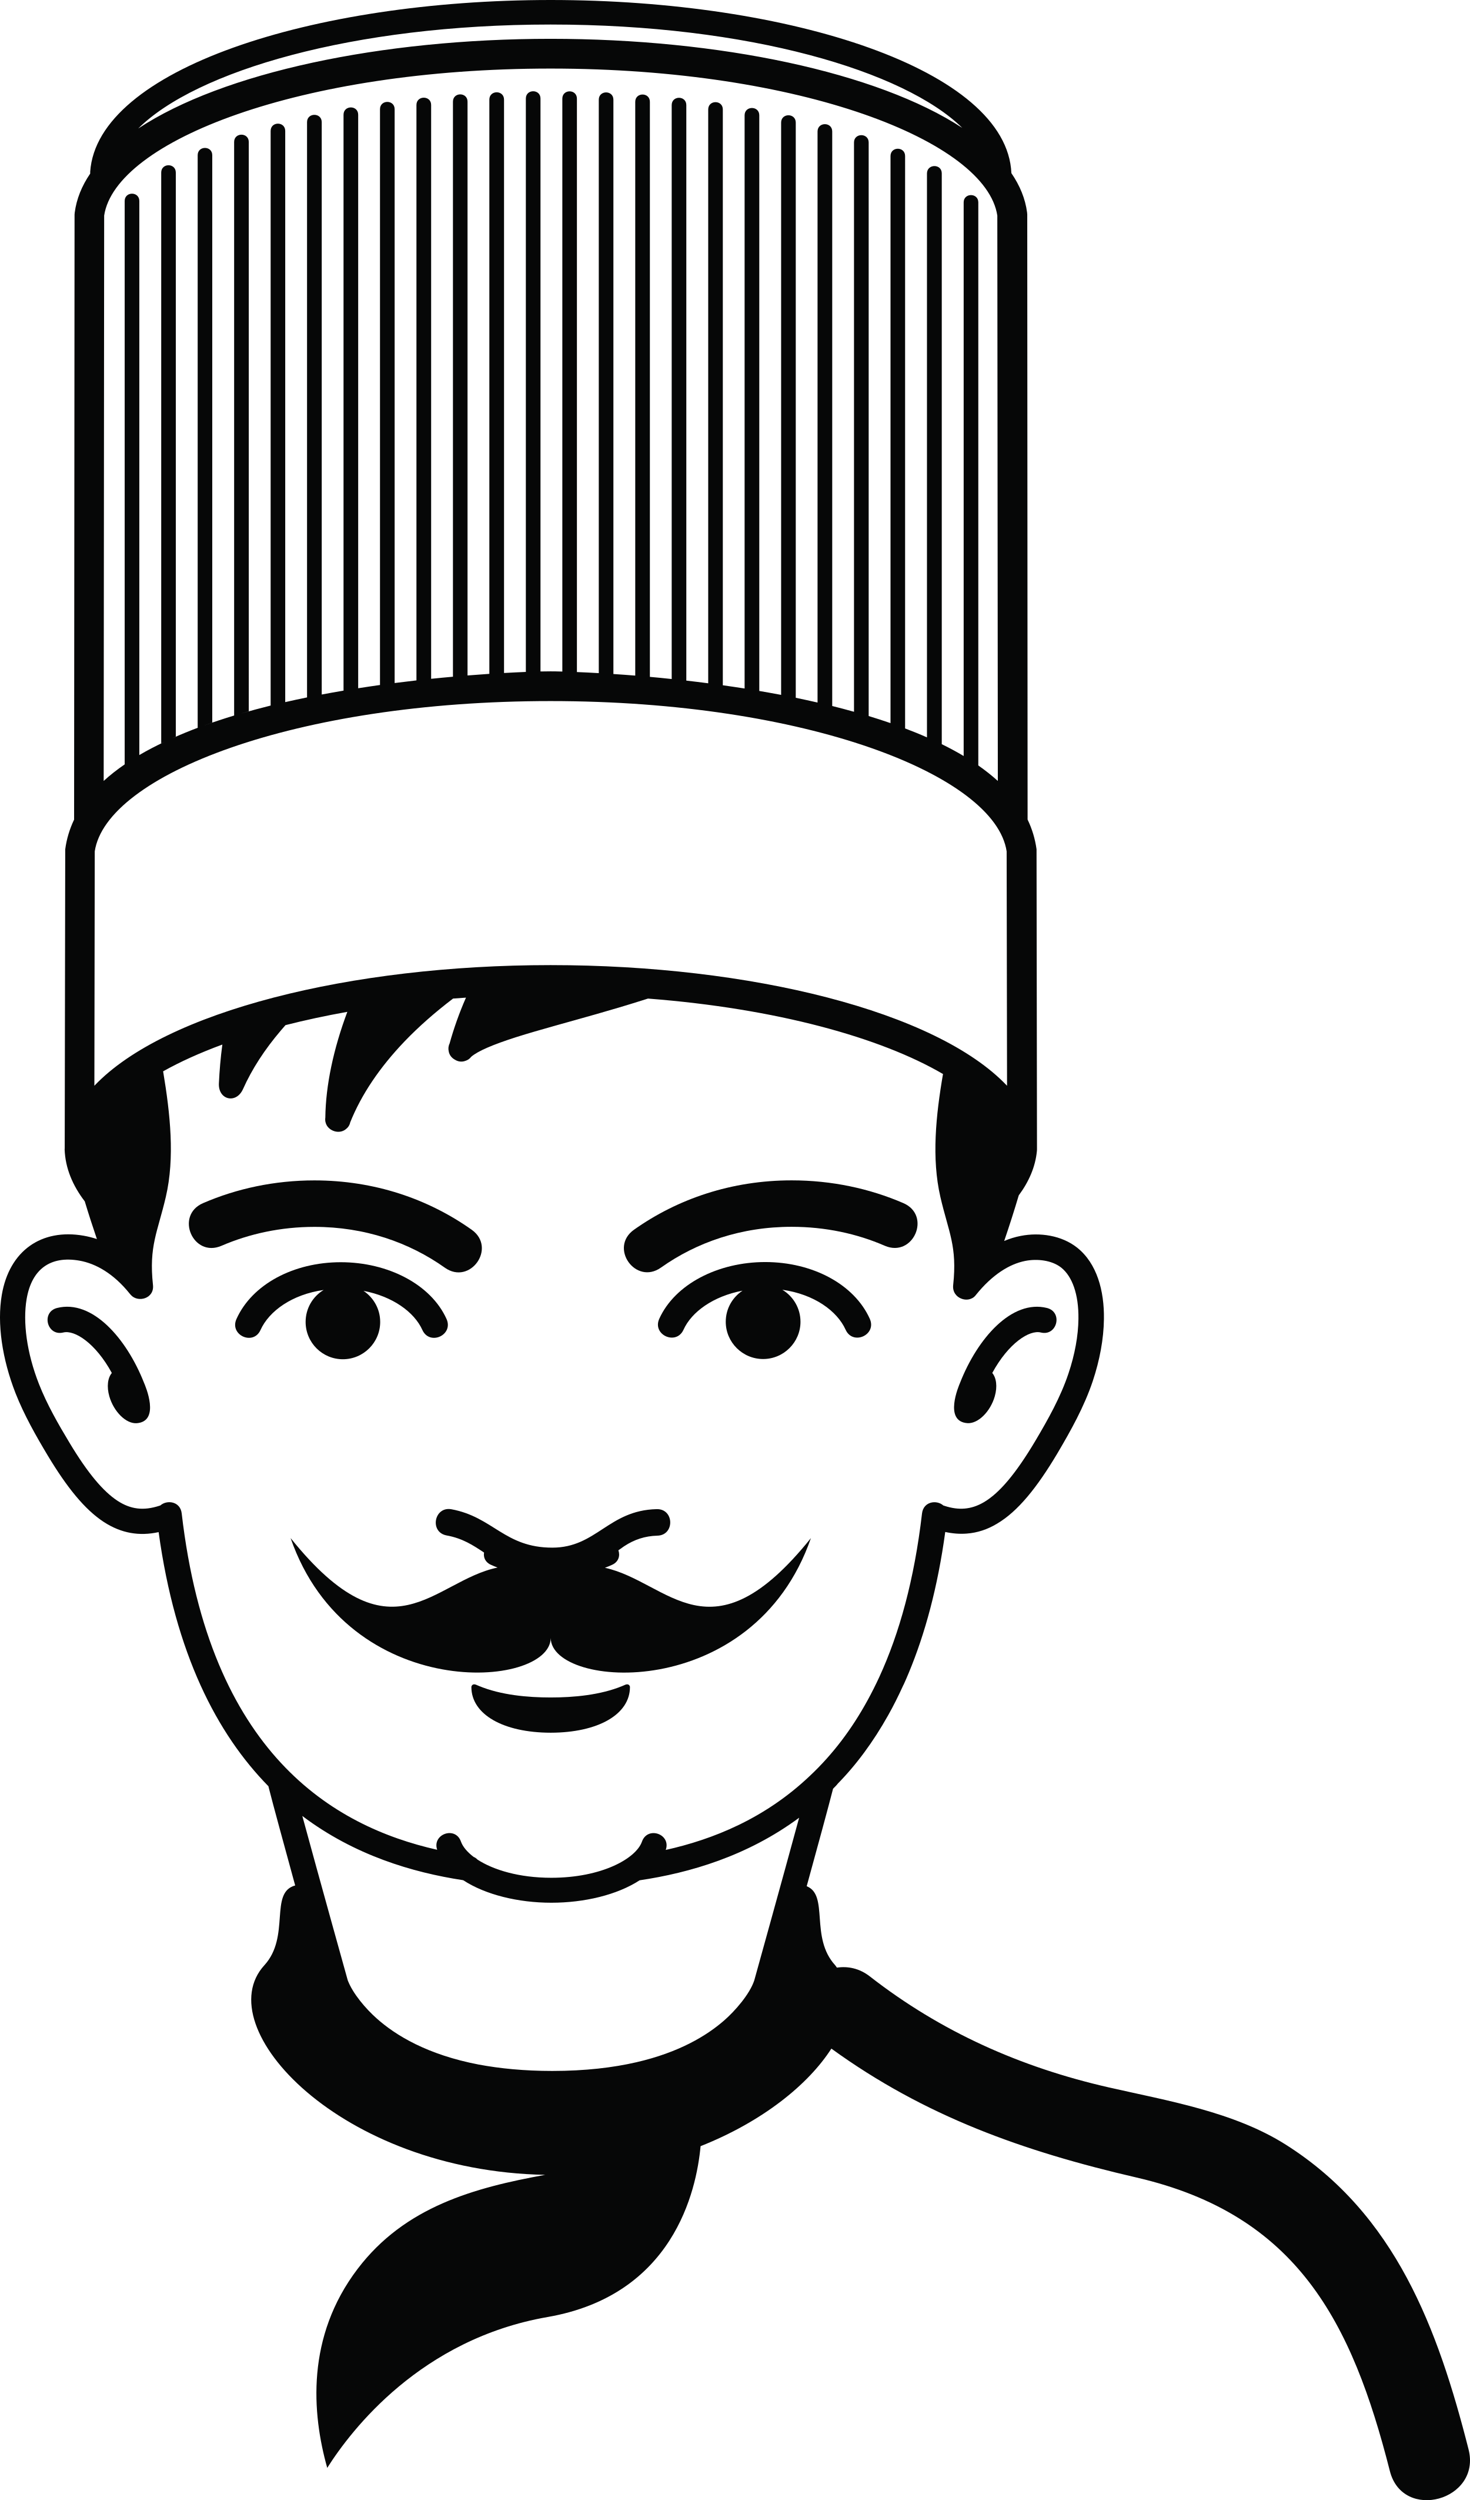<svg version="1.1" id="图层_1" x="0px" y="0px" width="106.492px" height="181.007px" viewBox="0 0 106.492 181.007" enable-background="new 0 0 106.492 181.007" xml:space="preserve" xmlns="http://www.w3.org/2000/svg" xmlns:xlink="http://www.w3.org/1999/xlink" xmlns:xml="http://www.w3.org/XML/1998/namespace">
  <g>
    <path fill="#060707" d="M4.144,94.692c-1.186,0.292-0.744,2.069,0.441,1.777c0.818-0.201,2.336,0.765,3.516,2.931
		c-0.301,0.361-0.381,0.99-0.18,1.695c0.316,1.095,1.205,2.001,1.992,1.941c1.719-0.14,0.621-2.691,0.516-2.935
		C9.157,96.88,6.679,94.064,4.144,94.692z" class="color c1"/>
    <path fill="#060707" d="M70.073,103.032c0.783,0.06,1.68-0.845,1.992-1.942c0.201-0.705,0.117-1.334-0.182-1.692
		c1.184-2.171,2.697-3.132,3.516-2.929c1.186,0.293,1.623-1.484,0.441-1.776c-2.537-0.628-5.02,2.188-6.285,5.405
		C69.452,100.343,68.354,102.897,70.073,103.032z" class="color c1"/>
    <path fill="#060707" d="M45.308,121.967l-0.225,0.097c-1.588,0.652-3.508,0.829-5.188,0.829c-1.682,0-3.604-0.175-5.188-0.829
		l-0.229-0.097c-0.25-0.096-0.33,0.1-0.33,0.169c0,1.982,2.305,3.303,5.746,3.308c3.432-0.005,5.742-1.325,5.742-3.308
		C45.638,122.066,45.556,121.871,45.308,121.967z" class="color c1"/>
    <path fill="#060707" d="M32.226,91.778c1.83,1.297,3.777-1.441,1.949-2.745c-3.158-2.237-7.055-3.575-11.4-3.575
		c-2.885,0-5.625,0.591-8.064,1.646c-2.061,0.89-0.727,3.979,1.334,3.088c2.021-0.871,4.301-1.369,6.73-1.369
		C26.409,88.822,29.632,89.937,32.226,91.778z" class="color c1"/>
    <path fill="#060707" d="M22.14,95.704c0,1.492,1.205,2.702,2.697,2.702s2.705-1.21,2.705-2.702c0-0.939-0.482-1.763-1.209-2.25
		c2.111,0.4,3.68,1.538,4.262,2.827c0.529,1.171,2.281,0.376,1.752-0.793c-1.133-2.509-4.25-4.107-7.658-4.107
		c-3.432,0-6.43,1.607-7.557,4.107c-0.529,1.169,1.223,1.964,1.744,0.793c0.621-1.371,2.291-2.57,4.57-2.89
		C22.661,93.861,22.14,94.721,22.14,95.704z" class="color c1"/>
    <path fill="#060707" d="M39.896,118.591c0.045,3.685,14.684,4.763,18.85-7.237c-7.285,9.064-10.295,3.16-14.924,2.149
		c0.174-0.063,0.354-0.138,0.529-0.219c0.482-0.221,0.578-0.679,0.447-1.046l0.42-0.296c0.738-0.485,1.498-0.737,2.402-0.764
		c1.275-0.028,1.232-1.955-0.051-1.92c-3.5,0.086-4.354,2.788-7.559,2.788c-3.455,0-4.273-2.217-7.305-2.779
		c-1.26-0.227-1.609,1.664-0.346,1.896c1.156,0.209,1.916,0.712,2.707,1.238c-0.055,0.334,0.076,0.693,0.488,0.882
		c0.166,0.076,0.328,0.146,0.492,0.204c-4.676,0.961-7.672,6.976-14.994-2.135C25.212,123.348,39.849,122.275,39.896,118.591z" class="color c1"/>
    <path fill="#060707" d="M55.438,91.369c-3.414,0-6.541,1.595-7.678,4.106c-0.527,1.166,1.23,1.96,1.758,0.79
		c0.582-1.289,2.154-2.423,4.273-2.823c-0.732,0.484-1.215,1.307-1.215,2.251c0,1.484,1.213,2.697,2.707,2.697
		c1.492,0,2.707-1.213,2.707-2.697c0-0.983-0.529-1.847-1.314-2.317c2.285,0.321,3.957,1.515,4.582,2.89
		c0.527,1.17,2.279,0.376,1.752-0.79C61.884,92.979,58.872,91.372,55.438,91.369z" class="color c1"/>
    <path fill="#060707" d="M47.88,91.772c2.602-1.844,5.828-2.957,9.473-2.954c2.438,0,4.729,0.496,6.744,1.372
		c2.064,0.888,3.41-2.197,1.342-3.089c-2.451-1.057-5.193-1.646-8.086-1.646c-4.354,0-8.258,1.335-11.424,3.574
		C44.099,90.328,46.05,93.065,47.88,91.772z" class="color c1"/>
    <path fill="#060707" d="M106.388,177.329c-2.223-8.745-5.295-17.027-13.229-22.053c-3.773-2.393-8.582-3.183-12.859-4.159
		c-6.352-1.449-12.127-4.012-17.281-8.026c-0.762-0.594-1.605-0.757-2.389-0.639c-0.045-0.056-0.077-0.118-0.126-0.173
		c-1.85-2.021-0.432-5.069-2.064-5.721c0.789-2.863,1.572-5.74,1.91-7.059l0.217-0.22c0.078-0.083,0.119-0.138,0.123-0.146
		c1.342-1.367,2.566-3.017,3.656-4.96c0.371-0.66,0.721-1.355,1.061-2.101l0.033-0.07l0.037-0.069
		c0.123-0.265,0.234-0.533,0.352-0.811c1.186-2.845,2.104-6.222,2.648-10.211c0.521,0.113,1.047,0.158,1.561,0.116
		c0.764-0.057,1.49-0.295,2.184-0.712c1.525-0.897,2.908-2.627,4.375-5.088c0.98-1.659,1.943-3.382,2.563-5.226
		c0.514-1.537,0.795-3.08,0.813-4.498c0.031-2.058-0.508-4.035-1.934-5.171c-1.125-0.896-2.717-1.127-4.102-0.854
		c-0.404,0.078-0.801,0.201-1.189,0.365c0.377-1.104,0.729-2.204,1.055-3.302c0.734-0.99,1.201-2.058,1.313-3.195
		c0.008-0.053,0.004-0.095,0.008-0.142l-0.033-21.722c-0.105-0.76-0.324-1.476-0.648-2.148l-0.025-43.81l-0.012-0.141
		c-0.129-0.996-0.52-1.946-1.137-2.847C72.948,5.065,57.29,0,39.894,0C22.56,0,7.052,5.048,6.534,12.428v0.14
		c-0.611,0.896-0.992,1.837-1.121,2.826l-0.012,0.141L5.368,59.338c-0.322,0.674-0.543,1.393-0.643,2.154l-0.037,21.63l-0.006,0.097
		c0.049,1.347,0.576,2.608,1.459,3.757c0.275,0.911,0.57,1.821,0.879,2.729c-0.313-0.104-0.637-0.186-0.955-0.242
		c-3.068-0.536-5.387,1.085-5.934,4.277c-0.357,2.08,0.025,4.647,0.996,7.13c0.621,1.576,1.479,3.086,2.35,4.537
		c1.359,2.252,2.645,3.868,4.047,4.783c1.268,0.822,2.576,1.037,3.967,0.731c1.215,8.827,4.232,14.608,7.955,18.399
		c0.008,0.041,0.016,0.08,0.027,0.118c0.309,1.221,1.113,4.152,1.91,7.065c-1.898,0.51-0.324,3.694-2.234,5.778
		c-4.096,4.481,5.48,14.896,20.348,15.172c-5.16,0.934-10.174,2.314-13.59,6.808c-3.738,4.915-3.32,10.438-2.201,14.407
		c1.762-2.782,6.807-9.33,15.961-10.921c9.09-1.581,10.781-9.086,11.086-12.37c4.485-1.779,7.801-4.455,9.475-7.063
		c6.763,4.899,13.883,7.432,22.105,9.333c11.631,2.689,15.602,10.427,18.354,21.253
		C101.626,182.594,107.329,181.025,106.388,177.329z M39.886,1.776c14.365,0,25.633,3.367,29.824,7.483
		c-6.152-4.025-17.572-6.449-29.824-6.449c-12.291,0-23.742,2.441-29.873,6.494C14.177,5.159,25.519,1.776,39.886,1.776z
		 M7.546,15.606C8.36,10.231,21.688,4.964,39.884,4.964c18.199,0,31.553,5.266,32.365,10.643l0.037,40.932
		c-0.436-0.394-0.906-0.766-1.414-1.121V14.653c0-0.705-1.061-0.705-1.061,0v40.081c-0.502-0.301-1.033-0.586-1.586-0.857V12.551
		c0-0.705-1.061-0.705-1.072,0v40.833c-0.514-0.228-1.039-0.441-1.584-0.646V11.299c0-0.708-1.057-0.708-1.057,0v41.053
		c-0.518-0.18-1.047-0.348-1.582-0.512V10.314c0-0.705-1.063-0.705-1.063,0v41.217c-0.521-0.146-1.047-0.286-1.578-0.418V9.52
		c0-0.708-1.063-0.708-1.063,0v41.342c-0.523-0.12-1.051-0.235-1.578-0.344V8.876c0-0.708-1.061-0.708-1.061,0v41.432
		c-0.531-0.101-1.061-0.194-1.582-0.284V8.347c0-0.705-1.063-0.705-1.063,0v41.499c-0.531-0.082-1.061-0.162-1.578-0.234V7.926
		c0-0.707-1.059-0.707-1.059,0v41.542c-0.539-0.071-1.068-0.134-1.586-0.194V7.61c0-0.708-1.059-0.708-1.059,0v41.55
		c-0.543-0.06-1.07-0.111-1.58-0.156V7.372c0-0.706-1.061-0.706-1.061,0v41.54c-0.555-0.045-1.082-0.082-1.582-0.115V7.219
		c0-0.705-1.059-0.705-1.059,0v41.514c-0.59-0.036-1.121-0.058-1.584-0.078V7.144c0-0.708-1.057-0.708-1.057,0v41.475
		c-0.398-0.014-0.688-0.015-0.861-0.015c-0.15,0-0.393,0.001-0.721,0.009V7.136c0-0.706-1.061-0.706-1.061,0v41.51
		c-0.463,0.02-0.99,0.044-1.58,0.077V7.213c0-0.708-1.064-0.708-1.064,0v41.572c-0.492,0.036-1.025,0.073-1.58,0.117V7.361
		c0-0.705-1.057-0.705-1.057,0v41.632c-0.516,0.044-1.041,0.097-1.58,0.151V7.6c0-0.705-1.064-0.705-1.064,0v41.659
		c-0.516,0.061-1.043,0.122-1.58,0.191V7.907c0-0.706-1.061-0.706-1.061,0v41.685c-0.523,0.073-1.047,0.152-1.58,0.235V8.306
		c0-0.706-1.061-0.706-1.061,0V50c-0.525,0.088-1.057,0.183-1.58,0.282V8.844c0-0.707-1.064-0.707-1.064,0v41.647
		c-0.529,0.107-1.055,0.221-1.58,0.341V9.483c0-0.708-1.057-0.708-1.057,0v41.598c-0.729,0.18-1.45,0.376-2.162,0.583
		c0.192-0.056,0.384-0.114,0.578-0.167V10.28c0-0.707-1.061-0.707-1.061,0v41.523c-0.75,0.226-1.484,0.47-2.2,0.728
		c0.205-0.074,0.409-0.149,0.616-0.222V11.238c0-0.705-1.057-0.705-1.057,0v41.451c0.041-0.015,0.083-0.03,0.125-0.045
		c-0.676,0.251-1.329,0.52-1.961,0.802c0.085-0.039,0.166-0.079,0.252-0.117V12.495c0-0.708-1.059-0.708-1.057,0v41.322
		c0.079-0.039,0.165-0.075,0.244-0.113c-0.638,0.303-1.254,0.62-1.83,0.959V14.553c0-0.708-1.061-0.708-1.061,0V55.34
		c-0.551,0.379-1.063,0.777-1.521,1.198L7.546,15.606z M6.837,78.606l0.027-16.969c0.83-5.509,14.459-10.881,33.018-10.881
		c18.563,0,32.209,5.373,33.043,10.881l0.029,16.97c-5.104-5.388-18.563-8.736-33.07-8.736
		C25.378,69.871,11.944,73.222,6.837,78.606z M13.163,109.566c-0.098-0.867-1.057-1.006-1.547-0.576l-0.074,0.025
		c-1.137,0.369-2.066,0.265-3.025-0.358c-1.039-0.681-2.152-1.992-3.475-4.193c-0.824-1.366-1.639-2.787-2.221-4.268
		c-0.887-2.259-1.174-4.481-0.893-6.147c0.371-2.176,1.727-3.146,3.816-2.783c1.211,0.209,2.504,0.958,3.654,2.392
		c0.029,0.036,0.055,0.061,0.084,0.096c0.512,0.577,1.711,0.265,1.6-0.724c-0.305-2.826,0.334-3.812,0.932-6.383
		c0.66-2.83,0.32-5.994-0.197-9.086c1.227-0.688,2.668-1.341,4.291-1.938c-0.131,0.966-0.207,1.902-0.25,2.8
		c-0.066,1.209,1.252,1.528,1.748,0.421c0.646-1.448,1.574-2.874,2.752-4.253l0.25-0.289l0.074-0.085
		c1.406-0.359,2.906-0.68,4.48-0.963c-1.002,2.677-1.568,5.319-1.594,7.657c-0.031,0.221,0.016,0.416,0.111,0.576
		c0.139,0.225,0.375,0.375,0.629,0.432c0.258,0.053,0.535,0.006,0.748-0.171c0.15-0.113,0.27-0.276,0.314-0.489
		c0.805-2.011,2.139-3.988,3.951-5.878c1.01-1.051,2.17-2.074,3.5-3.087l0.936-0.068c-0.488,1.109-0.881,2.225-1.189,3.328
		c-0.088,0.183-0.102,0.371-0.063,0.55c0.043,0.276,0.221,0.491,0.447,0.613c0.217,0.139,0.488,0.188,0.758,0.088
		c0.16-0.049,0.316-0.147,0.43-0.3c0.473-0.407,1.549-0.873,3.24-1.414c0.857-0.272,1.824-0.548,2.859-0.84
		c1.904-0.534,4.041-1.116,6.221-1.805l0.482-0.152c9.322,0.72,16.859,2.824,21.373,5.462c-0.518,3.005-0.834,6.106-0.191,8.896
		c0.596,2.574,1.232,3.555,0.928,6.384c-0.055,0.495,0.232,0.845,0.586,0.979c0.234,0.095,0.502,0.1,0.727,0
		c0.141-0.055,0.248-0.146,0.342-0.274c1.172-1.452,2.41-2.227,3.566-2.454c0.842-0.166,1.918-0.063,2.611,0.488
		c0.777,0.625,1.268,1.896,1.242,3.721c-0.014,1.198-0.256,2.557-0.721,3.938c-0.572,1.715-1.479,3.327-2.398,4.877
		c-1.434,2.407-2.617,3.792-3.729,4.443c-0.475,0.279-0.932,0.423-1.393,0.462c-0.439,0.039-0.926-0.021-1.469-0.199l-0.078-0.025
		c-0.486-0.43-1.441-0.291-1.543,0.576c-0.559,4.804-1.645,8.688-3.086,11.824c-1.098,2.378-2.371,4.31-3.813,5.92
		c-0.414,0.463-0.832,0.89-1.264,1.292c-3.234,3.057-6.973,4.563-10.402,5.326c0.404-1.148-1.314-1.75-1.723-0.604
		c-0.432,1.232-2.924,2.62-6.568,2.62c-2.344,0-4.203-0.573-5.346-1.315c-0.078-0.081-0.168-0.152-0.281-0.195
		c-0.471-0.36-0.787-0.743-0.918-1.109c-0.4-1.149-2.109-0.544-1.723,0.592C24.14,132.222,15.179,126.953,13.163,109.566z
		 M52.483,146.256c-1.281,1.125-3.289,2.335-6.387,3.047c-1.68,0.386-3.697,0.629-6.086,0.629c-2.029,0-3.797-0.177-5.342-0.465
		c-3.701-0.711-6.004-2.103-7.406-3.361c-0.754-0.674-1.695-1.756-2.07-2.736c0,0-2.1-7.518-3.291-11.898
		c3.779,2.847,7.982,4.091,11.654,4.65c1.621,1.057,3.99,1.631,6.389,1.631c2.391,0,4.768-0.568,6.391-1.624
		c3.635-0.539,7.799-1.753,11.557-4.529c-1.193,4.392-3.254,11.779-3.25,11.776C54.308,144.383,53.241,145.591,52.483,146.256z" class="color c1"/>
  </g>
</svg>